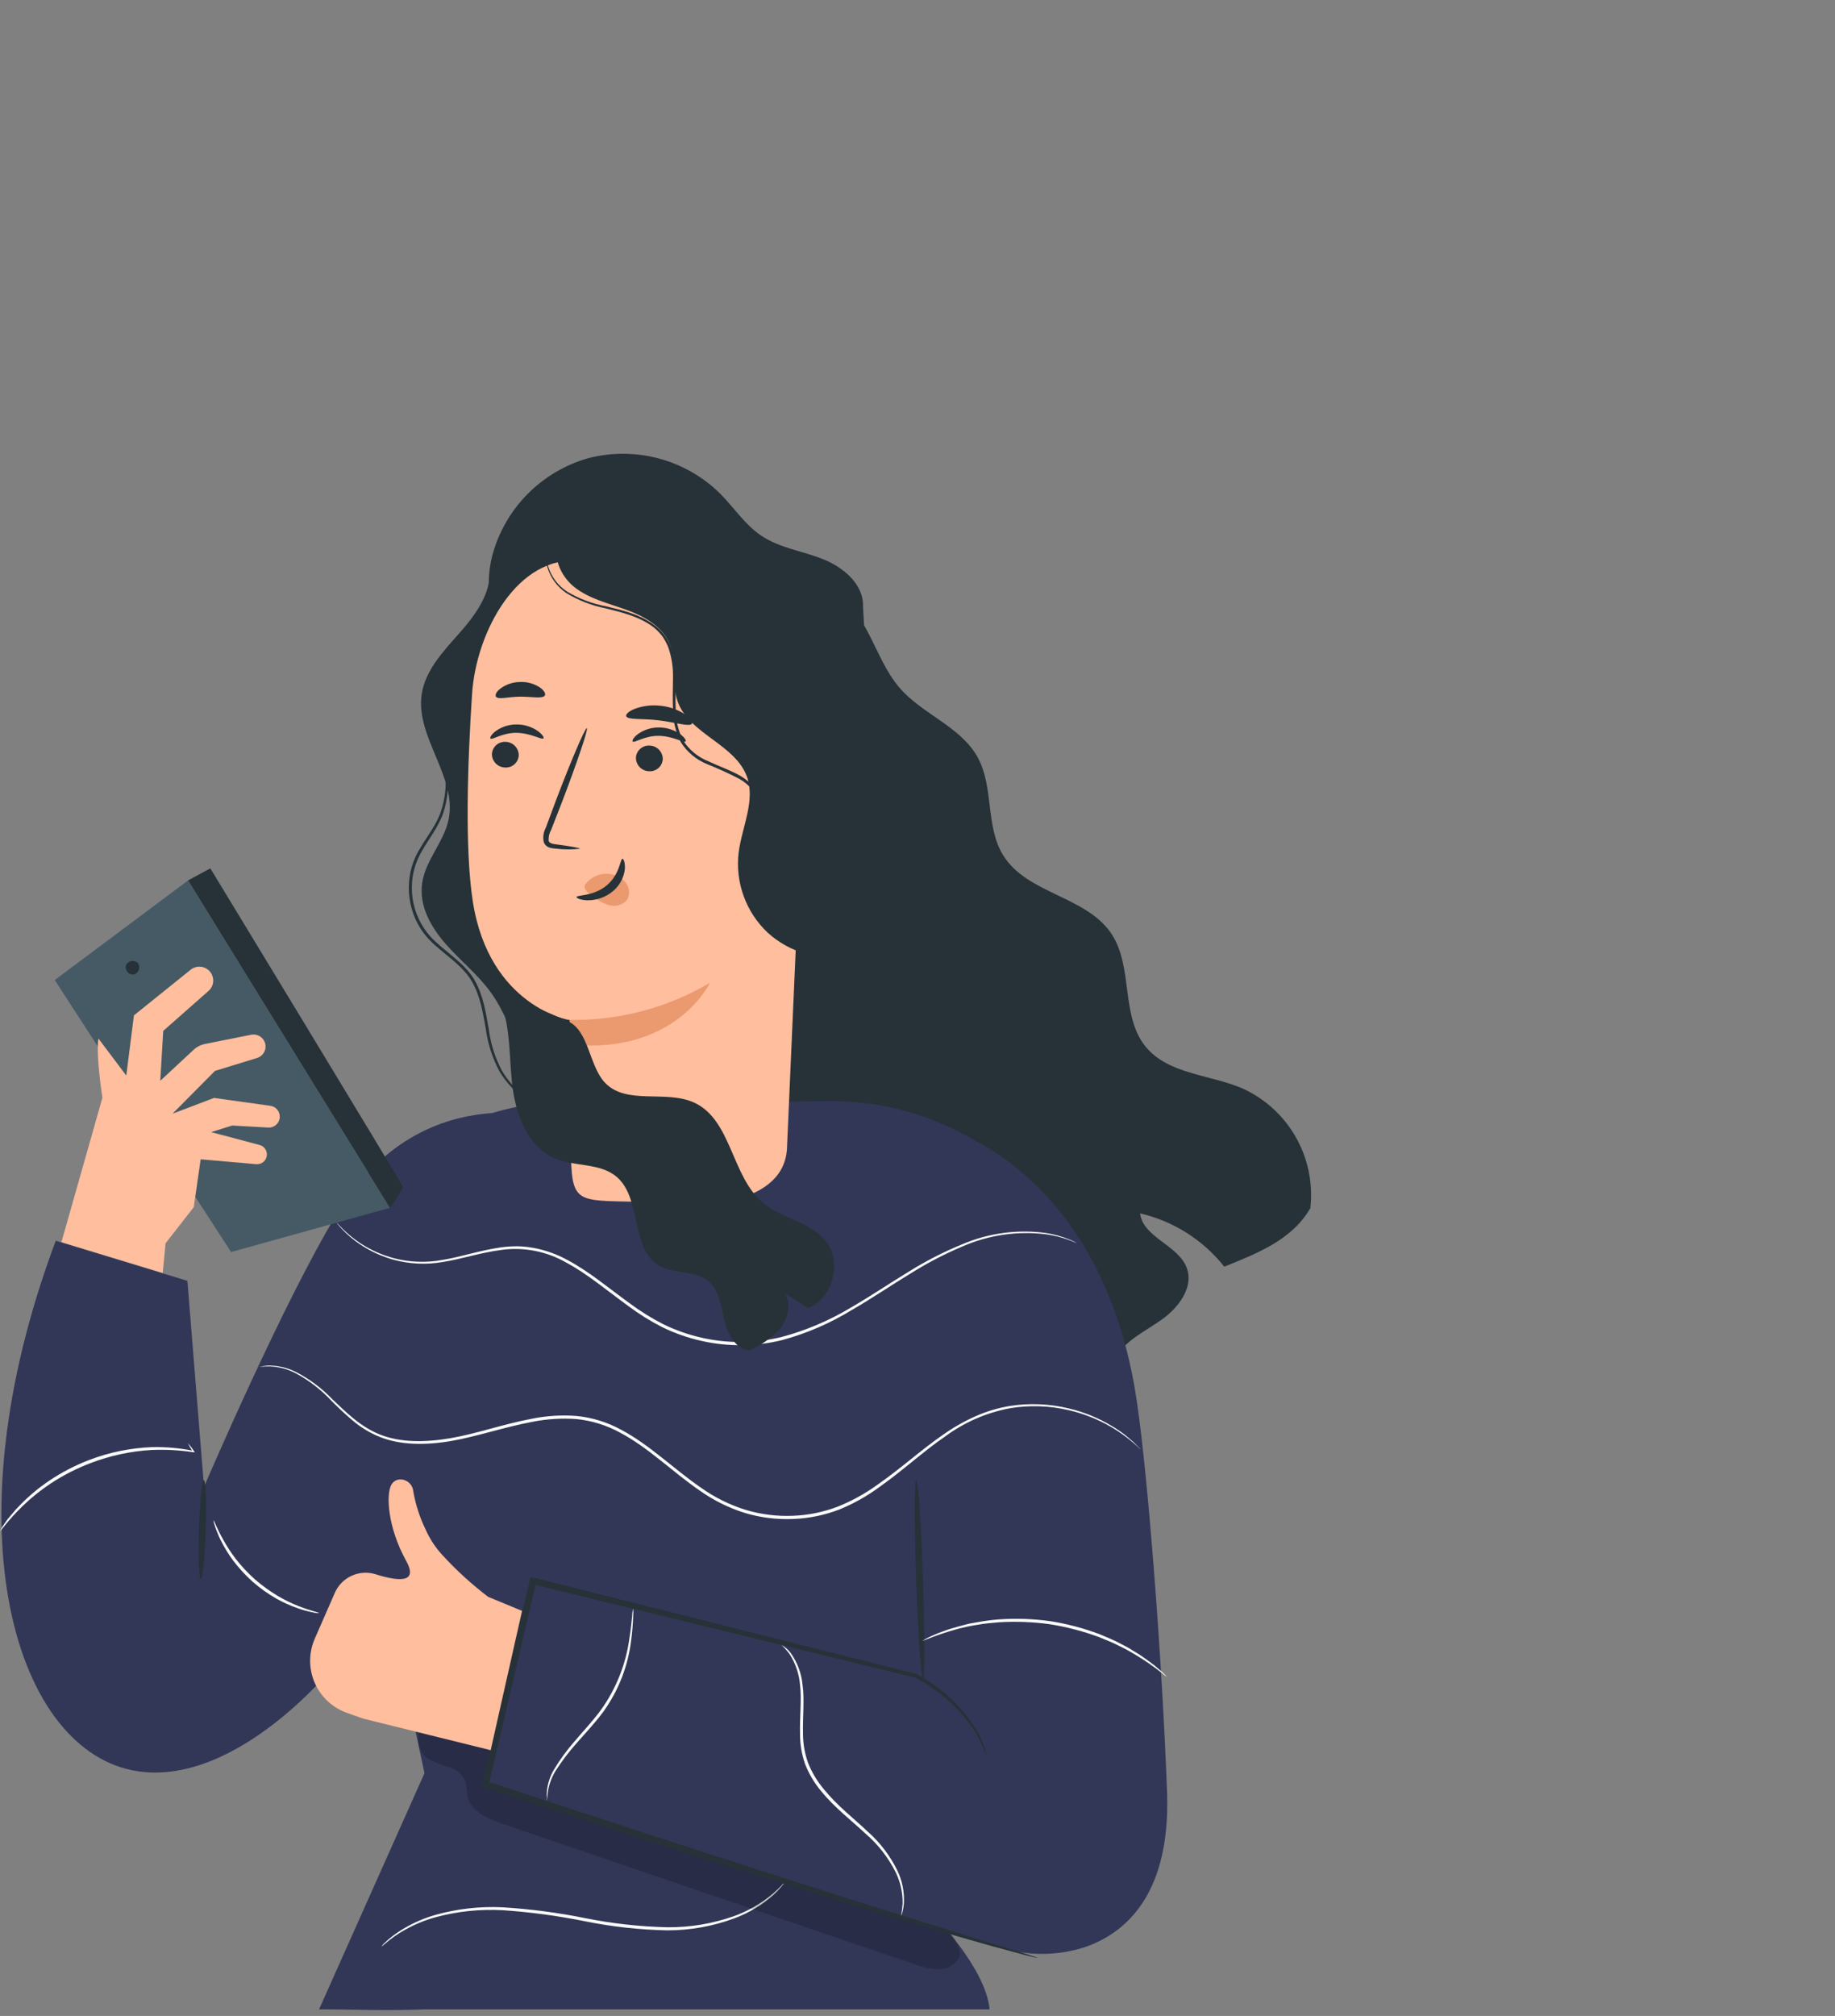 <svg width="305" height="335" viewBox="0 0 305 335" fill="none" xmlns="http://www.w3.org/2000/svg">
<rect x="0" y="0" width="305" height="335" fill="#808080" stroke="none"/>
<g clip-path="url(#clip0_151_263)">
<path d="M217.81 200.64C218.245 196.575 217.386 192.477 215.358 188.927C213.329 185.378 210.233 182.559 206.51 180.87C201.04 178.53 194.11 178.53 190.37 173.87C186.25 168.75 188.37 160.69 184.76 155.21C180.62 148.92 170.71 148.55 166.76 142.16C163.76 137.37 165.22 130.86 162.53 125.9C159.71 120.72 153.25 118.7 149.44 114.21C145.2 109.21 144.19 101.21 138.24 98.48C134.85 96.91 130.74 97.7 127.52 99.59C124.3 101.48 121.77 104.34 119.31 107.15L89.67 140.93C88.789 141.809 88.107 142.866 87.67 144.03C86.67 147.34 89.67 150.36 92.03 152.86C97.956 159.13 101.604 167.209 102.39 175.8C102.87 181.14 102.58 187.38 106.74 190.8C109.96 193.42 114.93 193.34 117.74 196.4C121.74 200.82 118.5 207.91 119.57 213.8C120.57 219.29 125.38 223.3 130.37 225.8C135.36 228.3 140.88 229.8 145.5 232.93C150.12 236.06 153.86 241.51 152.69 246.93C162.651 242.108 171.811 235.785 179.85 228.18C177.463 224.72 175.08 221.257 172.7 217.79L185.35 225.72C187.02 222.72 190.35 221.24 193.12 219.27C195.89 217.3 198.42 213.94 197.27 210.74C195.89 206.89 190 205.69 189.49 201.63C195.023 202.917 199.958 206.04 203.49 210.49C209.14 208.22 214.82 205.98 217.84 200.69" fill="#263238"/>
<path d="M153.04 277.73L167.96 193.73C159.714 186.875 149.353 183.077 138.63 182.98L89.49 183.39C86.893 183.671 84.328 184.197 81.83 184.96C75.83 185.38 64.55 187.66 56.04 201.64C46.99 216.5 33.91 247.08 33.91 247.08L31.15 212.85L9.27 206.18C-8.91 254.67 2.76 291.34 22.9 294.34C39.64 296.83 55.76 276.57 55.76 276.57L63.89 262.62L65.7 271.78L70.55 294.67L53.03 333.91C59.17 333.91 63.26 334.16 70.82 333.91H164.49C163.8 326.82 154.84 317.91 154.84 317.91C148.36 306.91 150.04 290.34 153.05 277.75" fill="#323757"/>
<path d="M63.4 323.46C63.605 323.334 63.796 323.187 63.97 323.02C64.488 322.572 65.029 322.152 65.59 321.76C67.674 320.33 69.983 319.259 72.42 318.59C76.039 317.619 79.789 317.228 83.53 317.43C88.115 317.744 92.674 318.355 97.18 319.26C101.711 320.181 106.317 320.689 110.94 320.78C114.739 320.779 118.508 320.102 122.07 318.78C124.47 317.89 126.682 316.557 128.59 314.85C129.102 314.381 129.58 313.877 130.02 313.34C130.187 313.164 130.338 312.974 130.47 312.77C130.277 312.915 130.103 313.083 129.95 313.27C129.478 313.768 128.98 314.242 128.46 314.69C126.528 316.319 124.32 317.589 121.94 318.44C118.406 319.678 114.685 320.298 110.94 320.27C106.348 320.161 101.774 319.653 97.27 318.75C92.743 317.837 88.159 317.235 83.55 316.95C79.745 316.763 75.935 317.199 72.27 318.24C69.812 318.951 67.498 320.084 65.43 321.59C64.875 322.006 64.347 322.457 63.85 322.94C63.683 323.098 63.532 323.272 63.4 323.46Z" fill="#FAFAFA"/>
<path d="M33.37 262.44C33.68 262.44 34.05 258.77 34.19 254.22C34.33 249.67 34.19 245.97 33.88 245.96C33.57 245.95 33.2 249.63 33.06 254.18C32.92 258.73 33.06 262.43 33.37 262.44Z" fill="#263238"/>
<g opacity="0.2">
<path d="M157.63 320.96C157.99 321.06 159.99 323.96 159.44 325.24C159.112 325.852 158.623 326.362 158.025 326.715C157.427 327.067 156.744 327.249 156.05 327.24C154.656 327.22 153.278 326.935 151.99 326.4L104.99 310.4L83.48 303.06C81.02 302.22 78.18 300.98 77.68 298.43C77.633 297.614 77.53 296.802 77.37 296C77.093 295.409 76.688 294.886 76.185 294.469C75.682 294.052 75.093 293.752 74.46 293.59C73.199 293.269 71.993 292.764 70.88 292.09C69.83 291.31 69.09 288.82 69.78 287.72C69.68 287.91 77.54 288.85 81.5 290.83C81.24 292.4 80.19 296.4 80.19 296.4C80.19 296.4 84.4 297.53 85.91 298.14C110.79 308.14 132.73 312.44 157.58 320.92" fill="black"/>
</g>
<path d="M31.26 146.31L64.83 200.71L38.41 208.06L9.1 162.86L31.26 146.31Z" fill="#455A64"/>
<path d="M33.35 192.65L32.21 200.6L27.52 206.6L27.05 211.54L10.21 206.42L17.02 182.42C17.02 182.42 15.92 175.42 16.36 172.58L20.99 178.73L22.26 168.73L31.76 161.09C32.005 160.909 32.284 160.778 32.58 160.706C32.876 160.633 33.183 160.619 33.484 160.666C33.785 160.712 34.074 160.818 34.334 160.976C34.594 161.135 34.821 161.344 35 161.59C35.326 162.037 35.48 162.586 35.434 163.137C35.388 163.688 35.145 164.204 34.75 164.59L27.13 171.31L26.64 179.6L32.15 174.48C32.688 173.969 33.361 173.622 34.09 173.48L41.75 171.95C42.023 171.896 42.305 171.899 42.577 171.96C42.849 172.021 43.105 172.138 43.329 172.304C43.553 172.469 43.74 172.68 43.878 172.922C44.016 173.164 44.102 173.433 44.13 173.71C44.173 174.168 44.058 174.626 43.803 175.009C43.548 175.391 43.169 175.674 42.73 175.81L35.73 177.96L28.68 185.07L35.57 182.45L44.94 183.76C45.375 183.819 45.773 184.034 46.06 184.365C46.347 184.697 46.504 185.122 46.5 185.56C46.5 185.806 46.45 186.05 46.353 186.277C46.256 186.503 46.114 186.707 45.935 186.877C45.756 187.046 45.545 187.177 45.313 187.262C45.082 187.347 44.836 187.384 44.59 187.37L38.59 187.04L35.09 188.13L43.15 190.27C43.511 190.364 43.828 190.579 44.048 190.88C44.269 191.18 44.379 191.548 44.36 191.92C44.349 192.138 44.294 192.351 44.199 192.547C44.103 192.743 43.97 192.919 43.806 193.062C43.641 193.206 43.45 193.315 43.243 193.383C43.036 193.452 42.817 193.478 42.6 193.46L33.35 192.65Z" fill="#FFBE9D"/>
<path d="M64.83 200.71C64.83 200.71 67.08 197.64 66.91 197.12C66.74 196.6 34.96 144.3 34.96 144.3L31.26 146.3L64.83 200.71Z" fill="#263238"/>
<path d="M22.85 159.98C22.702 159.851 22.524 159.76 22.333 159.715C22.142 159.67 21.943 159.671 21.752 159.719C21.562 159.767 21.386 159.861 21.239 159.991C21.093 160.122 20.98 160.286 20.91 160.47C20.87 160.662 20.877 160.86 20.929 161.049C20.982 161.238 21.078 161.411 21.212 161.555C21.345 161.699 21.51 161.809 21.694 161.876C21.878 161.943 22.076 161.965 22.27 161.94C22.457 161.884 22.628 161.784 22.769 161.649C22.91 161.513 23.017 161.346 23.08 161.162C23.144 160.977 23.162 160.78 23.134 160.586C23.107 160.393 23.033 160.209 22.92 160.05" fill="#263238"/>
<path d="M158.55 188.03C158.55 188.03 183.55 195.62 188.98 233.03C190.87 245.96 193.16 275.75 193.98 297.86C194.49 312.35 189.11 320.51 180.35 323.56C175.706 325.07 170.704 325.07 166.06 323.56L80.47 296.92L87.9 261.07L152.27 278.45L150.65 251.89L158.55 188.03Z" fill="#323757"/>
<path d="M164.01 291.95C163.721 290.359 163.137 288.837 162.29 287.46C159.848 283.555 156.429 280.356 152.37 278.18L88.73 262.18L88.19 262.04L88.06 262.59L82.69 285.39L80.12 296.39L80.01 296.89L80.5 297.05C106.22 305.52 129.15 312.78 145.7 317.79C153.97 320.29 160.65 322.23 165.26 323.51L170.58 324.94L171.97 325.28C172.125 325.331 172.287 325.358 172.45 325.36C172.45 325.36 172.3 325.28 172 325.18L170.64 324.73L165.38 323.12L145.92 317.06C129.45 311.86 106.56 304.47 80.85 295.98L81.22 296.65C82.05 293.15 82.92 289.44 83.8 285.65L89.14 262.84L88.47 263.26L152.21 278.81H152.15C156.145 280.903 159.552 283.962 162.06 287.71C162.832 289.064 163.485 290.483 164.01 291.95Z" fill="#263238"/>
<path d="M152.27 245.96C151.96 245.96 151.96 253.38 152.27 262.5C152.58 271.62 153.1 279.02 153.42 279.01C153.74 279 153.73 271.59 153.42 262.46C153.11 253.33 152.64 245.94 152.27 245.96Z" fill="#263238"/>
<path d="M43.1 227.18C43.1 227.18 43.66 227.06 44.74 227.06C46.312 227.102 47.853 227.509 49.24 228.25C51.428 229.442 53.41 230.978 55.11 232.8C56.11 233.8 57.26 234.92 58.54 235.99C59.88 237.148 61.4 238.08 63.04 238.75C66.51 240.17 70.74 240.2 75.04 239.45C79.34 238.7 83.72 237.17 88.47 236.28C90.891 235.795 93.367 235.64 95.83 235.82C98.389 236.079 100.87 236.854 103.12 238.1C107.77 240.57 111.68 244.51 116.32 247.71C118.608 249.33 121.135 250.582 123.81 251.42C126.419 252.2 129.14 252.538 131.86 252.42C134.491 252.319 137.086 251.782 139.54 250.83C141.857 249.884 144.05 248.658 146.07 247.18C150.07 244.37 153.47 241.18 157.01 238.77C160.215 236.382 163.922 234.757 167.85 234.02C171.102 233.476 174.43 233.585 177.64 234.34C180.064 234.9 182.392 235.813 184.55 237.05C186.387 238.119 188.086 239.409 189.61 240.89C189.527 240.777 189.434 240.674 189.33 240.58L188.46 239.7C188.06 239.33 187.54 238.91 186.93 238.4C186.199 237.851 185.438 237.343 184.65 236.88C182.489 235.594 180.146 234.643 177.7 234.06C174.457 233.263 171.088 233.123 167.79 233.65C165.875 233.971 164.008 234.529 162.23 235.31C160.308 236.159 158.476 237.198 156.76 238.41C153.18 240.87 149.76 244.01 145.76 246.79C143.753 248.231 141.581 249.426 139.29 250.35C136.886 251.275 134.345 251.795 131.77 251.89C129.106 251.998 126.443 251.66 123.89 250.89C121.268 250.069 118.791 248.841 116.55 247.25C111.95 244.09 108.03 240.14 103.29 237.62C100.982 236.343 98.436 235.554 95.81 235.3C93.3 235.11 90.775 235.271 88.31 235.78C83.51 236.69 79.14 238.27 74.9 238.99C70.66 239.71 66.54 239.74 63.14 238.38C59.74 237.02 57.4 234.53 55.28 232.56C53.541 230.735 51.514 229.208 49.28 228.04C47.856 227.309 46.28 226.925 44.68 226.92C44.144 226.937 43.613 227.024 43.1 227.18Z" fill="#FAFAFA"/>
<path d="M55.95 203.18L56.16 203.46C56.31 203.63 56.51 203.91 56.83 204.23C57.732 205.186 58.738 206.038 59.83 206.77C61.552 207.927 63.45 208.798 65.45 209.35C68.114 210.069 70.903 210.192 73.62 209.71C76.62 209.25 79.81 208.17 83.31 207.71C87.051 207.192 90.858 207.934 94.13 209.82C97.64 211.7 100.86 214.44 104.39 217C106.176 218.339 108.073 219.523 110.06 220.54C112.131 221.549 114.313 222.314 116.56 222.82C121.006 223.825 125.626 223.777 130.05 222.68C134.118 221.569 138.007 219.886 141.6 217.68C145.07 215.68 148.22 213.51 151.26 211.68C154.043 209.922 156.966 208.397 160 207.12C164.384 205.207 169.205 204.516 173.95 205.12C175.233 205.305 176.493 205.623 177.71 206.07C178.13 206.22 178.44 206.37 178.65 206.45L178.98 206.56L178.67 206.4C178.371 206.243 178.064 206.103 177.75 205.98C176.541 205.484 175.28 205.129 173.99 204.92C169.197 204.237 164.308 204.887 159.86 206.8C156.794 208.059 153.841 209.574 151.03 211.33C147.98 213.18 144.82 215.33 141.36 217.33C137.785 219.473 133.927 221.105 129.9 222.18C125.549 223.246 121.01 223.287 116.64 222.3C114.433 221.804 112.292 221.052 110.26 220.06C108.298 219.06 106.425 217.896 104.66 216.58C101.14 214.04 97.91 211.29 94.33 209.39C92.598 208.441 90.729 207.766 88.79 207.39C87.856 207.22 86.909 207.123 85.96 207.1C85.043 207.102 84.128 207.166 83.22 207.29C79.66 207.8 76.51 208.9 73.53 209.37C70.876 209.864 68.145 209.772 65.53 209.1C63.547 208.58 61.66 207.746 59.94 206.63C58.861 205.918 57.856 205.101 56.94 204.19C56.62 203.88 56.41 203.62 56.24 203.46C56.156 203.354 56.058 203.26 55.95 203.18Z" fill="#FAFAFA"/>
<path d="M153.37 272.64C153.37 272.76 155.6 271.64 159.37 270.64L160.86 270.29C161.38 270.17 161.93 270.1 162.5 270C163.62 269.78 164.85 269.7 166.13 269.58C168.921 269.417 171.721 269.527 174.49 269.91C177.256 270.346 179.972 271.053 182.6 272.02C183.79 272.51 184.94 272.94 185.95 273.48C186.46 273.74 186.95 273.96 187.43 274.23L188.75 275C192.1 277 193.86 278.71 193.94 278.62C193.561 278.195 193.146 277.804 192.7 277.45C192.206 276.998 191.685 276.577 191.14 276.19C190.5 275.74 189.8 275.19 188.95 274.68C188.517 274.433 188.077 274.163 187.63 273.87C187.17 273.6 186.63 273.36 186.14 273.09C185.14 272.53 183.97 272.09 182.77 271.57C180.118 270.568 177.37 269.84 174.57 269.4C171.765 269.007 168.926 268.907 166.1 269.1C164.868 269.19 163.643 269.35 162.43 269.58C161.86 269.69 161.3 269.76 160.78 269.89L159.28 270.29C158.423 270.511 157.578 270.778 156.75 271.09C156.116 271.303 155.495 271.553 154.89 271.84C154.362 272.063 153.853 272.331 153.37 272.64Z" fill="#FAFAFA"/>
<path d="M129.91 273.37C130.399 273.838 130.848 274.346 131.25 274.89C132.241 276.438 132.836 278.207 132.98 280.04C133.27 282.36 132.9 285.14 132.98 288.27C132.983 289.925 133.263 291.568 133.81 293.13C134.456 294.784 135.368 296.321 136.51 297.68C138.82 300.49 141.58 302.57 143.83 304.68C145.897 306.453 147.596 308.613 148.83 311.04C149.65 312.688 150.061 314.51 150.03 316.35C149.978 317.021 149.892 317.688 149.77 318.35C149.853 318.192 149.917 318.024 149.96 317.85C150.099 317.36 150.19 316.858 150.23 316.35C150.347 314.466 149.982 312.584 149.17 310.88C147.957 308.382 146.257 306.152 144.17 304.32C141.91 302.17 139.17 300.09 136.93 297.32C135.821 296.006 134.932 294.52 134.3 292.92C133.765 291.414 133.485 289.829 133.47 288.23C133.4 285.15 133.74 282.33 133.39 279.97C133.212 278.089 132.547 276.286 131.46 274.74C131.046 274.179 130.518 273.712 129.91 273.37Z" fill="#FAFAFA"/>
<path d="M90.87 299.18C90.96 298.717 91.024 298.25 91.06 297.78C91.249 296.527 91.692 295.326 92.36 294.25C93.381 292.654 94.528 291.143 95.79 289.73C97.19 288.11 98.85 286.4 100.33 284.38C102.829 280.882 104.404 276.809 104.91 272.54C105.083 271.263 105.19 269.978 105.23 268.69C105.275 268.218 105.275 267.742 105.23 267.27C105.129 267.734 105.072 268.206 105.06 268.68C104.97 269.58 104.84 270.89 104.58 272.49C103.978 276.664 102.387 280.635 99.94 284.07C98.49 286.07 96.84 287.77 95.46 289.42C94.195 290.861 93.064 292.414 92.08 294.06C91.411 295.189 91.004 296.453 90.89 297.76C90.87 298.093 90.87 298.427 90.89 298.76C90.84 299.08 90.85 299.18 90.87 299.18Z" fill="#FAFAFA"/>
<path d="M35.48 252.64C35.517 252.963 35.598 253.279 35.72 253.58C35.826 253.942 35.957 254.296 36.11 254.64C36.28 255.05 36.46 255.52 36.72 256.01C37.304 257.181 37.99 258.299 38.77 259.35C39.739 260.63 40.831 261.812 42.03 262.88C43.24 263.931 44.55 264.862 45.94 265.66C47.08 266.3 48.274 266.835 49.51 267.26C50.341 267.557 51.193 267.787 52.06 267.95C52.385 268.043 52.723 268.08 53.06 268.06C53.06 267.97 51.73 267.71 49.68 266.92C48.485 266.45 47.328 265.888 46.22 265.24C44.873 264.435 43.598 263.515 42.41 262.49C41.238 261.443 40.161 260.296 39.19 259.06C38.409 258.042 37.707 256.965 37.09 255.84C36 253.92 35.58 252.61 35.48 252.64Z" fill="#FAFAFA"/>
<path d="M0 254.41C0.1 254.49 1.28 252.67 3.76 250.27C5.209 248.866 6.786 247.601 8.47 246.49C10.539 245.135 12.748 244.008 15.06 243.13C18.33 241.879 21.774 241.143 25.27 240.95C27.567 240.858 29.867 240.985 32.14 241.33H32.38L32.24 241.14C31.942 240.674 31.608 240.233 31.24 239.82C31.471 240.325 31.749 240.807 32.07 241.26L32.18 241.1C29.901 240.632 27.576 240.424 25.25 240.48C21.687 240.617 18.171 241.337 14.84 242.61C12.496 243.503 10.262 244.661 8.18 246.06C6.483 247.202 4.905 248.512 3.47 249.97C2.909 250.521 2.381 251.106 1.89 251.72L1.27 252.45C1.1 252.69 0.94 252.91 0.8 253.12C0.495 253.525 0.228 253.957 0 254.41Z" fill="#FAFAFA"/>
<path d="M81.39 94.56C81.69 98.56 79.02 102.21 76.34 105.23C73.66 108.25 70.66 111.42 70.08 115.43C69.08 122.53 76 129.12 74.57 136.15C73.8 139.92 70.71 142.94 70.17 146.75C69.63 150.56 71.61 154.03 74.05 156.83C76.49 159.63 79.48 161.97 81.64 165C83.92 168.19 85.17 172 86.81 175.53C88.45 179.06 90.64 182.62 94.09 184.53C99.26 187.34 106.52 186.02 110.49 190.37C114.46 194.72 113.12 202.26 117.84 205.43" fill="#263238"/>
<path d="M143.44 100.74C143.55 97.07 140.16 94.25 136.75 92.9C133.34 91.55 129.56 91.06 126.52 89.01C123.83 87.2 122.02 84.38 119.74 82.07C116.903 79.258 113.382 77.233 109.525 76.195C105.667 75.156 101.606 75.141 97.74 76.15C93.9 77.244 90.412 79.318 87.617 82.169C84.822 85.02 82.817 88.549 81.8 92.41C80.49 97.63 81.39 103.79 85.5 107.26C90.27 111.26 97.34 110.39 103.45 109.14C109.56 107.89 116.45 106.65 121.59 110.24C124.66 112.41 126.43 115.93 128.31 119.19C130.19 122.45 132.55 125.77 136.11 127C139.67 128.23 144.5 126.11 144.64 122.35" fill="#263238"/>
<path d="M129 101.49C130.525 101.653 131.934 102.382 132.947 103.534C133.96 104.686 134.504 106.176 134.47 107.71L130.82 190.46C130.66 200.23 116.57 200.95 106.1 200.71V199.71C95.54 199.47 95.01 200.07 94.88 190.78C94.66 175.24 94.67 169.41 94.67 169.5C94.67 169.59 81.32 167.25 78.59 149.83C77.24 141.16 77.7 126.96 78.46 115.35C79.14 104.9 86.1 92.09 96.51 93.22L129 101.49Z" fill="#FFBE9D"/>
<path d="M81.76 125.28C81.754 125.862 81.976 126.424 82.377 126.846C82.778 127.268 83.328 127.517 83.91 127.54C84.194 127.563 84.479 127.53 84.749 127.441C85.02 127.353 85.27 127.211 85.485 127.025C85.7 126.839 85.876 126.611 86.002 126.357C86.128 126.102 86.202 125.824 86.22 125.54C86.226 124.958 86.004 124.396 85.603 123.974C85.202 123.552 84.652 123.303 84.07 123.28C83.787 123.258 83.502 123.293 83.232 123.382C82.962 123.471 82.713 123.612 82.498 123.798C82.283 123.984 82.107 124.211 81.981 124.465C81.854 124.72 81.779 124.997 81.76 125.28Z" fill="#263238"/>
<path d="M81.53 122.73C81.8 123.02 83.53 121.73 85.9 121.78C88.27 121.83 90.07 123 90.33 122.7C90.46 122.57 90.17 122.05 89.41 121.49C88.373 120.765 87.136 120.381 85.87 120.39C84.618 120.381 83.396 120.769 82.38 121.5C81.64 122.07 81.39 122.59 81.53 122.73Z" fill="#263238"/>
<path d="M105.7 125.9C105.692 126.483 105.912 127.046 106.314 127.468C106.716 127.891 107.267 128.139 107.85 128.16C108.134 128.183 108.419 128.149 108.689 128.061C108.96 127.973 109.21 127.831 109.425 127.645C109.64 127.459 109.816 127.231 109.942 126.976C110.068 126.721 110.142 126.444 110.16 126.16C110.166 125.578 109.944 125.016 109.543 124.594C109.142 124.172 108.592 123.923 108.01 123.9C107.726 123.877 107.441 123.91 107.171 123.999C106.9 124.087 106.65 124.229 106.435 124.415C106.22 124.601 106.044 124.828 105.918 125.083C105.792 125.338 105.718 125.616 105.7 125.9Z" fill="#263238"/>
<path d="M105.16 123.23C105.43 123.52 107.16 122.23 109.53 122.28C111.9 122.33 113.7 123.5 113.96 123.21C114.09 123.07 113.81 122.55 113.04 121.99C112.003 121.265 110.766 120.881 109.5 120.89C108.249 120.881 107.026 121.269 106.01 122C105.27 122.57 105.02 123.1 105.16 123.23Z" fill="#263238"/>
<path d="M96.39 141.04C96.39 140.9 94.91 140.64 92.49 140.32C91.88 140.26 91.3 140.13 91.19 139.72C91.143 139.085 91.289 138.45 91.61 137.9C92.19 136.41 92.79 134.9 93.43 133.23C95.97 126.58 97.81 121.11 97.54 121.01C97.27 120.91 94.99 126.22 92.46 132.87C91.85 134.51 91.26 136.07 90.71 137.57C90.316 138.305 90.202 139.158 90.39 139.97C90.476 140.187 90.611 140.381 90.784 140.537C90.958 140.694 91.165 140.807 91.39 140.87C91.716 140.959 92.052 141.009 92.39 141.02C93.717 141.193 95.061 141.2 96.39 141.04Z" fill="#263238"/>
<path d="M94.67 169.48C102.871 169.623 110.951 167.487 118.01 163.31C118.01 163.31 112.33 175.26 94.89 173.59L94.67 169.48Z" fill="#EB996E"/>
<path d="M97.4 146.83C97.858 146.256 98.454 145.808 99.133 145.528C99.812 145.249 100.551 145.146 101.28 145.23C101.81 145.281 102.324 145.437 102.793 145.69C103.262 145.942 103.676 146.286 104.01 146.7C104.329 147.102 104.519 147.593 104.553 148.105C104.587 148.618 104.464 149.129 104.2 149.57C103.811 150.001 103.303 150.306 102.74 150.446C102.178 150.587 101.586 150.557 101.04 150.36C99.907 149.951 98.865 149.326 97.97 148.52C97.702 148.327 97.471 148.086 97.29 147.81C97.202 147.676 97.156 147.52 97.156 147.36C97.156 147.2 97.202 147.044 97.29 146.91" fill="#EB996E"/>
<path d="M103.46 142.71C103.07 142.71 103.06 145.3 100.82 147.15C98.58 149 95.82 148.7 95.82 149.07C95.82 149.23 96.44 149.57 97.61 149.61C99.138 149.632 100.625 149.115 101.81 148.15C102.951 147.228 103.687 145.897 103.86 144.44C103.93 143.35 103.64 142.7 103.46 142.71Z" fill="#263238"/>
<path d="M104.08 119.01C104.32 119.67 106.72 119.36 109.54 119.71C112.36 120.06 114.64 120.83 115.02 120.25C115.18 119.97 114.79 119.35 113.87 118.71C112.648 117.921 111.257 117.431 109.81 117.28C108.367 117.107 106.904 117.278 105.54 117.78C104.51 118.18 103.98 118.7 104.08 119.01Z" fill="#263238"/>
<path d="M82.43 115.77C82.85 116.32 84.51 115.77 86.5 115.77C88.49 115.77 90.17 116.15 90.56 115.58C90.73 115.3 90.47 114.75 89.73 114.23C88.75 113.595 87.597 113.281 86.43 113.33C85.259 113.345 84.123 113.726 83.18 114.42C82.47 114.94 82.27 115.5 82.43 115.77Z" fill="#263238"/>
<path d="M94.27 169.65C97.92 171.15 97.86 177.12 100.59 179.96C104.18 183.68 110.71 181.07 115.4 183.24C121.61 186.12 121.55 195.45 126.79 199.86C130 202.56 134.88 203.08 137.41 206.44C139.94 209.8 138.41 215.77 134.32 217.37L130.45 214.92C131.56 216.71 130.99 219.16 129.66 220.8C128.218 222.347 126.471 223.579 124.53 224.42C122.18 224.16 120.89 221.56 120.37 219.25C119.85 216.94 119.51 214.33 117.67 212.84C115.45 211.05 112.05 211.75 109.58 210.33C104.69 207.51 106.77 199.1 102.42 195.5C99.66 193.22 95.52 193.9 92.22 192.5C87.47 190.5 85.57 184.76 85.07 179.63C84.57 174.5 84.85 169.02 82.31 164.53" fill="#263238"/>
<path d="M141.17 158.8C138.763 159.264 136.281 159.159 133.921 158.494C131.562 157.829 129.39 156.622 127.58 154.97C125.798 153.285 124.436 151.206 123.601 148.9C122.765 146.594 122.481 144.125 122.77 141.69C123.31 137.42 125.61 133.06 124.13 129.01C122.13 123.66 114.66 122.01 112.67 116.67C111.52 113.56 112.55 109.93 111.24 106.89C110.01 104.03 107 102.38 104.07 101.32C101.14 100.26 98 99.53 95.54 97.62C93.08 95.71 91.54 92.1 93.13 89.41C106.139 90.973 118.915 94.078 131.19 98.66C134.04 99.72 137.02 101 138.7 103.53C140.38 106.06 140.4 109.66 140.25 112.86L138.06 159.79" fill="#263238"/>
<path d="M150.56 173.28C150.619 172.893 150.639 172.501 150.62 172.11C150.587 170.982 150.346 169.87 149.91 168.83C149.218 167.184 148.221 165.684 146.97 164.41C145.296 162.749 143.381 161.35 141.29 160.26C139.01 158.99 136.4 157.84 133.78 156.26C130.938 154.728 128.546 152.481 126.84 149.74C125.969 148.249 125.503 146.556 125.49 144.83C125.572 143.015 125.836 141.212 126.28 139.45C126.786 137.577 126.911 135.622 126.65 133.7C126.467 132.701 126.045 131.761 125.42 130.96C124.777 130.159 123.994 129.482 123.11 128.96C121.36 127.96 119.47 127.33 117.74 126.51C116.01 125.824 114.54 124.609 113.54 123.04C112.726 121.435 112.305 119.66 112.31 117.86C112.24 116.08 112.31 114.32 112.31 112.59C112.333 110.892 112.073 109.202 111.54 107.59C111.402 107.198 111.227 106.82 111.02 106.46C110.833 106.108 110.615 105.774 110.37 105.46C109.884 104.826 109.308 104.266 108.66 103.8C106.11 101.95 103.2 101.37 100.71 100.75C98.424 100.328 96.232 99.498 94.24 98.3C92.776 97.34 91.686 95.907 91.15 94.24C90.791 93.19 90.767 92.055 91.08 90.99C91.215 90.629 91.368 90.275 91.54 89.93C91.298 90.229 91.109 90.567 90.98 90.93C90.634 92.016 90.634 93.183 90.98 94.27C91.503 96.005 92.604 97.508 94.1 98.53C96.113 99.767 98.331 100.634 100.65 101.09C103.15 101.73 106 102.34 108.44 104.09C109.044 104.547 109.585 105.082 110.05 105.68C110.281 105.996 110.485 106.33 110.66 106.68C110.85 107.022 111.011 107.38 111.14 107.75C111.653 109.321 111.896 110.968 111.86 112.62C111.86 114.32 111.77 116.08 111.86 117.9C111.851 119.784 112.293 121.642 113.15 123.32C114.199 124.981 115.746 126.269 117.57 127C119.383 127.72 121.158 128.531 122.89 129.43C123.721 129.9 124.456 130.521 125.06 131.26C125.629 132.001 126.019 132.863 126.2 133.78C126.442 135.636 126.316 137.522 125.83 139.33C125.383 141.125 125.122 142.961 125.05 144.81C125.061 146.623 125.555 148.401 126.48 149.96C128.236 152.763 130.694 155.058 133.61 156.62C136.27 158.15 138.89 159.28 141.16 160.53C143.234 161.572 145.138 162.92 146.81 164.53C148.072 165.758 149.09 167.213 149.81 168.82C150.257 169.833 150.527 170.916 150.61 172.02C150.57 172.87 150.53 173.28 150.56 173.28Z" fill="#263238"/>
<path d="M99.78 185.23C98.651 185.399 97.511 185.486 96.37 185.49C93.252 185.382 90.236 184.356 87.7 182.54C85.947 181.315 84.48 179.725 83.4 177.88C82.255 175.698 81.517 173.326 81.22 170.88C80.75 168.33 80.36 165.51 78.92 162.95C77.48 160.39 74.83 158.71 72.64 156.71C70.433 154.806 68.99 152.166 68.58 149.28C68.388 147.921 68.421 146.539 68.68 145.19C68.945 143.9 69.414 142.661 70.07 141.52C71.35 139.28 72.96 137.29 73.7 135.01C74.376 132.921 74.608 130.714 74.38 128.53C73.99 125.408 73.169 122.356 71.94 119.46C71.52 118.46 71.18 117.64 70.94 117.11C70.833 116.831 70.699 116.563 70.54 116.31C70.54 116.31 70.63 116.6 70.84 117.15L71.75 119.53C72.897 122.417 73.657 125.444 74.01 128.53C74.216 130.657 73.97 132.804 73.29 134.83C72.57 137.03 70.98 138.97 69.65 141.26C68.962 142.444 68.469 143.73 68.19 145.07C67.918 146.474 67.881 147.914 68.08 149.33C68.288 150.795 68.748 152.213 69.44 153.52C70.171 154.86 71.137 156.059 72.29 157.06C74.54 159.06 77.09 160.72 78.48 163.18C79.87 165.64 80.27 168.38 80.74 170.94C81.066 173.429 81.842 175.838 83.03 178.05C84.155 179.935 85.677 181.553 87.49 182.79C90.092 184.62 93.189 185.614 96.37 185.64C96.865 185.652 97.359 185.625 97.85 185.56C98.21 185.532 98.567 185.478 98.92 185.4C99.211 185.367 99.499 185.31 99.78 185.23Z" fill="#263238"/>
<path d="M81.55 290.87L86.77 267.69L81.14 265.36C78.421 263.291 75.891 260.986 73.58 258.47C72.383 257.186 71.413 255.708 70.71 254.1C69.758 252.137 69.085 250.05 68.71 247.9C68.56 245.9 66.06 245.12 65.09 246.66C64.12 248.2 64.39 253.74 67.52 259.4C69.63 263.22 66.01 262.73 62.38 261.59C61.072 261.194 59.664 261.292 58.424 261.866C57.183 262.439 56.196 263.447 55.65 264.7L52.32 272.31C51.818 273.456 51.555 274.693 51.549 275.945C51.542 277.197 51.792 278.436 52.283 279.588C52.774 280.739 53.496 281.778 54.403 282.64C55.311 283.502 56.385 284.169 57.56 284.6L60.38 285.6L81.56 290.84" fill="#FFBE9D"/>
</g>
<defs>
<clipPath id="clip0_151_263">
<rect width="304.53" height="334.01" fill="white" transform="matrix(-1 0 0 1 304.53 0)"/>
</clipPath>
</defs>
</svg>
